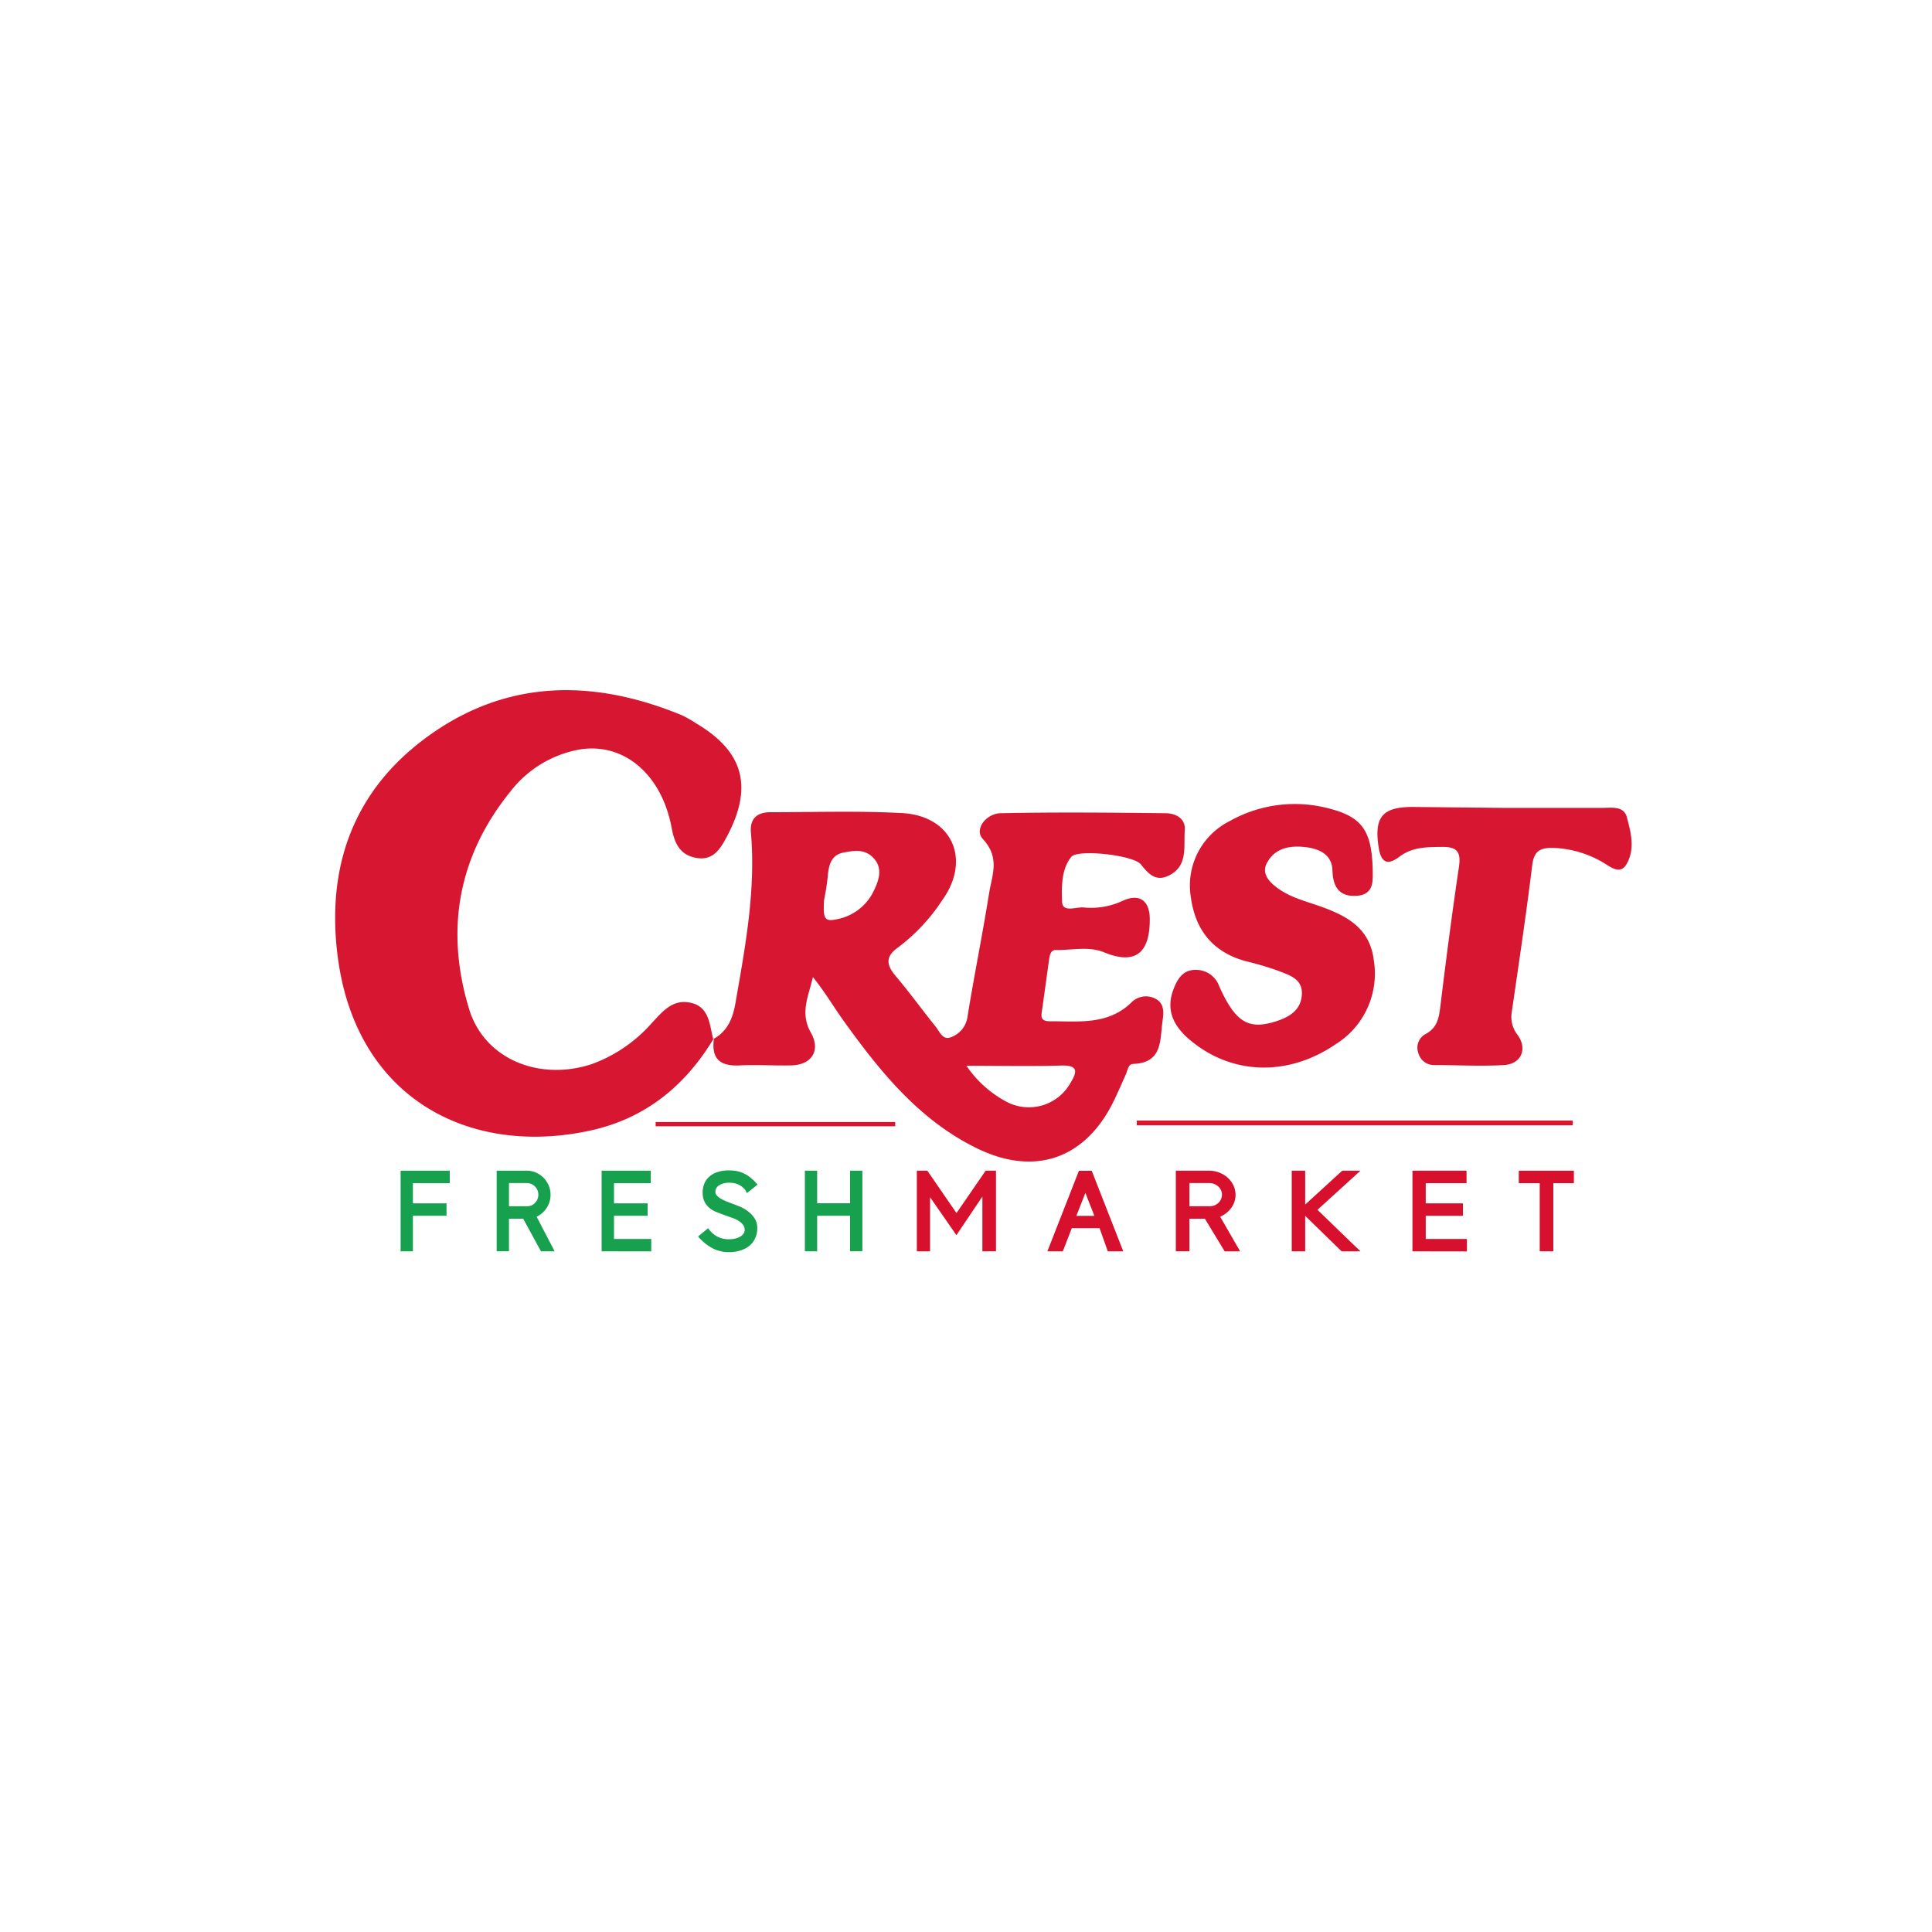 <svg xmlns="http://www.w3.org/2000/svg" viewBox="0 0 250 250"><title>Grocery</title><path d="M92.3,134.45c1.84-1,2.52-2.65,2.87-4.67,1.27-7.29,2.64-14.56,2-22-.17-1.86.8-2.68,2.54-2.68,5.67,0,11.35-.19,17,.11,6.49.35,9,6,5.22,11.27a24.44,24.44,0,0,1-5.68,6.09c-1.71,1.2-1.58,2.27-.34,3.74,1.8,2.12,3.43,4.39,5.18,6.56.5.63.9,1.75,1.93,1.36a3.31,3.31,0,0,0,2.19-2.77c.86-5.3,1.93-10.57,2.78-15.88.37-2.32,1.45-4.57-.8-7-1.18-1.25.41-3.31,2.29-3.35,7.11-.15,14.22-.08,21.33,0,1.29,0,2.63.65,2.5,2.22-.17,2.09.47,4.6-2.07,5.85-1.68.83-2.65-.23-3.6-1.44s-8.11-2-9-1c-1.32,1.62-1.26,3.84-1.21,5.76,0,1.56,1.85.69,2.85.81a9.61,9.61,0,0,0,5-.87c2.19-1,3.52,0,3.5,2.44,0,4.47-2,5.84-5.91,4.23-2-.82-4.17-.26-6.27-.3-.57,0-.74.56-.81,1-.35,2.37-.65,4.75-1,7.13-.15,1,.45,1.1,1.19,1.09,3.62,0,7.35.49,10.36-2.37a2.65,2.65,0,0,1,3.19-.54c1.16.62,1.05,1.8.91,2.82-.36,2.44.07,5.47-3.8,5.61-.64,0-.72.82-.95,1.34-.47,1.05-.93,2.11-1.42,3.15-3.64,7.75-10.3,10.19-18,6.36-7.38-3.65-12.4-9.88-17.08-16.39-1.33-1.85-2.48-3.82-4-5.7-.54,2.4-1.72,4.64-.27,7.18,1.31,2.29.14,4.18-2.5,4.25-2.21.05-4.43-.1-6.63,0-2.64.16-3.81-.88-3.39-3.54Zm32.76,3.46a14.47,14.47,0,0,0,5.19,4.66,6.17,6.17,0,0,0,8.22-2.36c.88-1.44,1.18-2.4-1.17-2.33C133.39,138,129.47,137.91,125.05,137.91Zm-18.44-21.28c-.12,2.39.13,2.66,1.82,2.29a6.65,6.65,0,0,0,4.73-3.87c.65-1.36,1-2.79-.12-4s-2.46-1-3.79-.75c-1.64.27-2,1.49-2.14,3S106.73,115.9,106.61,116.64Z" style="fill:#d71631"/><path d="M92.35,134.4c-3.71,6.14-8.88,10.36-16,11.9-15.69,3.41-30.53-4.24-32.71-23-1.38-11.83,2.49-21.55,12.21-28.36,10.15-7.11,21.19-7,32.38-2.39a14.6,14.6,0,0,1,1.77,1c6.23,3.66,7.5,8.25,4.05,14.72-.83,1.55-1.75,3.11-3.9,2.75s-2.86-1.86-3.23-3.85C85.64,100.19,80.7,96,74.91,97A14.58,14.58,0,0,0,66,102.48c-6.79,8.42-8.41,18-5.26,28.21,2,6.34,9,9.25,15.85,7a19,19,0,0,0,7.76-5.32c1.38-1.46,2.69-3.16,5.08-2.6s2.37,2.86,2.87,4.72Z" style="fill:#d71631"/><path d="M177.63,112.82c0,1.13.18,3-2.16,3.1-2.15.12-3-1.16-3.05-3.28-.06-2-1.6-2.77-3.32-3-2-.27-4,0-5.09,1.9-.79,1.3,0,2.38,1.1,3.22,1.62,1.28,3.59,1.78,5.49,2.44,3.48,1.21,6.64,2.77,7.16,7a10.76,10.76,0,0,1-4.92,10.92c-6.21,4.24-13.54,4-18.94-.62-2.08-1.78-3.11-3.87-2-6.62.53-1.34,1.27-2.42,2.88-2.38a3.18,3.18,0,0,1,3,2.16c2.06,4.54,3.69,5.55,7,4.6,1.83-.53,3.54-1.4,3.68-3.53s-1.73-2.58-3.22-3.17a42,42,0,0,0-4.14-1.21c-4.17-1.18-6.42-4-7-8.22a9.32,9.32,0,0,1,5-9.87,17.21,17.21,0,0,1,12-1.85C176.15,105.51,177.55,107.2,177.63,112.82Z" style="fill:#d71631"/><path d="M194.6,104.54c4.23,0,8.45,0,12.68,0,1.21,0,2.83-.3,3.23,1.19.53,2,1.12,4.18-.08,6.16-.66,1.09-1.67.57-2.53,0a13.72,13.72,0,0,0-7.06-2.18c-1.63,0-2.35.5-2.57,2.24-.78,6.38-1.74,12.74-2.66,19.1a3.74,3.74,0,0,0,.79,2.9c1.29,1.83.42,3.74-1.79,3.87-3,.17-6,0-8.93,0a2.09,2.09,0,0,1-2.15-1.57,2,2,0,0,1,1-2.48c1.49-.82,1.68-2.13,1.86-3.62.73-6,1.51-12,2.4-18,.29-2-.31-2.58-2.22-2.56s-3.82,0-5.49,1.27-2.41.6-2.69-1.25c-.59-3.88.49-5.19,4.4-5.19Z" style="fill:#d71631"/><path d="M147.09,145h56.42v.62H147.1Z" style="fill:#d71631"/><path d="M115.84,145.74h-31v-.55h31Z" style="fill:#d71631"/><path d="M51.84,161.92V151.49H58.2v1.61H53.43v2.61h4.35v1.61H53.43v4.6Z" style="fill:#17a04e"/><path d="M67.7,157.7H65.86v4.21H64.27V151.49h3.92a2.88,2.88,0,0,1,1.19.25A3.16,3.16,0,0,1,71,153.4a3,3,0,0,1,.24,1.21,3,3,0,0,1-.51,1.7,3.18,3.18,0,0,1-1.29,1.13l2.33,4.48H70Zm-1.84-1.61h2.33a1.46,1.46,0,0,0,.57-.11,1.42,1.42,0,0,0,.46-.31,1.53,1.53,0,0,0,.32-.48,1.48,1.48,0,0,0,.12-.59,1.45,1.45,0,0,0-.43-1.06,1.47,1.47,0,0,0-1-.45H65.86Z" style="fill:#17a04e"/><path d="M77.85,161.92V151.49h6.36v1.61H79.45v2.61h4.35v1.61H79.45v3h4.82v1.61Z" style="fill:#17a04e"/><path d="M96.45,154a2.53,2.53,0,0,0-.91-.73,2.79,2.79,0,0,0-1.16-.22,2.3,2.3,0,0,0-1.33.33,1,1,0,0,0-.48.81.76.76,0,0,0,.21.53,2.15,2.15,0,0,0,.55.42,7.17,7.17,0,0,0,.74.35l.78.3h0q.43.15,1,.39a4.88,4.88,0,0,1,1,.61,3.52,3.52,0,0,1,.81.89,2.26,2.26,0,0,1,.33,1.24,3,3,0,0,1-.28,1.32,2.69,2.69,0,0,1-.78,1,3.56,3.56,0,0,1-1.17.59,5,5,0,0,1-1.45.2,4.56,4.56,0,0,1-2.06-.48A6.42,6.42,0,0,1,90.33,160l1.3-1.07a3.38,3.38,0,0,0,1.2,1.09,3.18,3.18,0,0,0,1.47.34,3.62,3.62,0,0,0,.83-.09,2.28,2.28,0,0,0,.65-.25,1.37,1.37,0,0,0,.43-.39.84.84,0,0,0,.15-.49,1,1,0,0,0-.22-.66,2.19,2.19,0,0,0-.56-.5,3.93,3.93,0,0,0-.77-.37l-.82-.29-.35-.13q-.5-.18-1-.38a3.36,3.36,0,0,1-.86-.52,2.42,2.42,0,0,1-.62-.8,2.64,2.64,0,0,1-.24-1.18,3.08,3.08,0,0,1,.19-1.07,2.39,2.39,0,0,1,.6-.92,3,3,0,0,1,1.06-.63,4.55,4.55,0,0,1,1.56-.24,5.6,5.6,0,0,1,1,.09,3.8,3.8,0,0,1,.94.31,4.48,4.48,0,0,1,.89.57,6,6,0,0,1,.86.87l-1.37,1.1Z" style="fill:#17a04e"/><path d="M110,161.92v-4.6h-4.26v4.6h-1.59V151.49h1.59v4.21H110v-4.21h1.59v10.42Z" style="fill:#17a04e"/><path d="M127.12,161.92v-7.09l-3.36,5-3.41-4.91v7h-1.71V151.49H120l3.77,5.48,3.77-5.48h1.34v10.42Z" style="fill:#d7112d"/><path d="M142.28,158.92h-3.59l-1.16,3h-2l4.08-10.42h1.66l4.08,10.42h-2Zm-3-1.59h2.33l-.3-.77-.27-.68-.27-.69-.32-.83Z" style="fill:#d7112d"/><path d="M155.91,157.7h-2v4.21h-1.76V151.49h4.34a3.48,3.48,0,0,1,1.31.25,3.54,3.54,0,0,1,1.08.67,3.18,3.18,0,0,1,.73,1,2.84,2.84,0,0,1-.29,2.9,3.44,3.44,0,0,1-1.43,1.13l2.58,4.48h-2Zm-2-1.61h2.58a1.77,1.77,0,0,0,.64-.11,1.6,1.6,0,0,0,.51-.31,1.52,1.52,0,0,0,.35-.48,1.35,1.35,0,0,0,.13-.59,1.38,1.38,0,0,0-.47-1.06,1.72,1.72,0,0,0-1.16-.45h-2.58Z" style="fill:#d7112d"/><path d="M167.15,161.92V151.49h1.74v4.38l4.79-4.38h2.36l-5.56,5.06,1.36,1.31,1.43,1.39,1.43,1.38,1.35,1.29h-2.45l-4.71-4.59v4.59Z" style="fill:#d7112d"/><path d="M182.77,161.92V151.49h7v1.61h-5.28v2.61h4.81v1.61h-4.81v3h5.33v1.61Z" style="fill:#d7112d"/><path d="M201,153.1v8.82h-1.76V153.1h-2.71v-1.61h7.13v1.61Z" style="fill:#d7112d"/></svg>